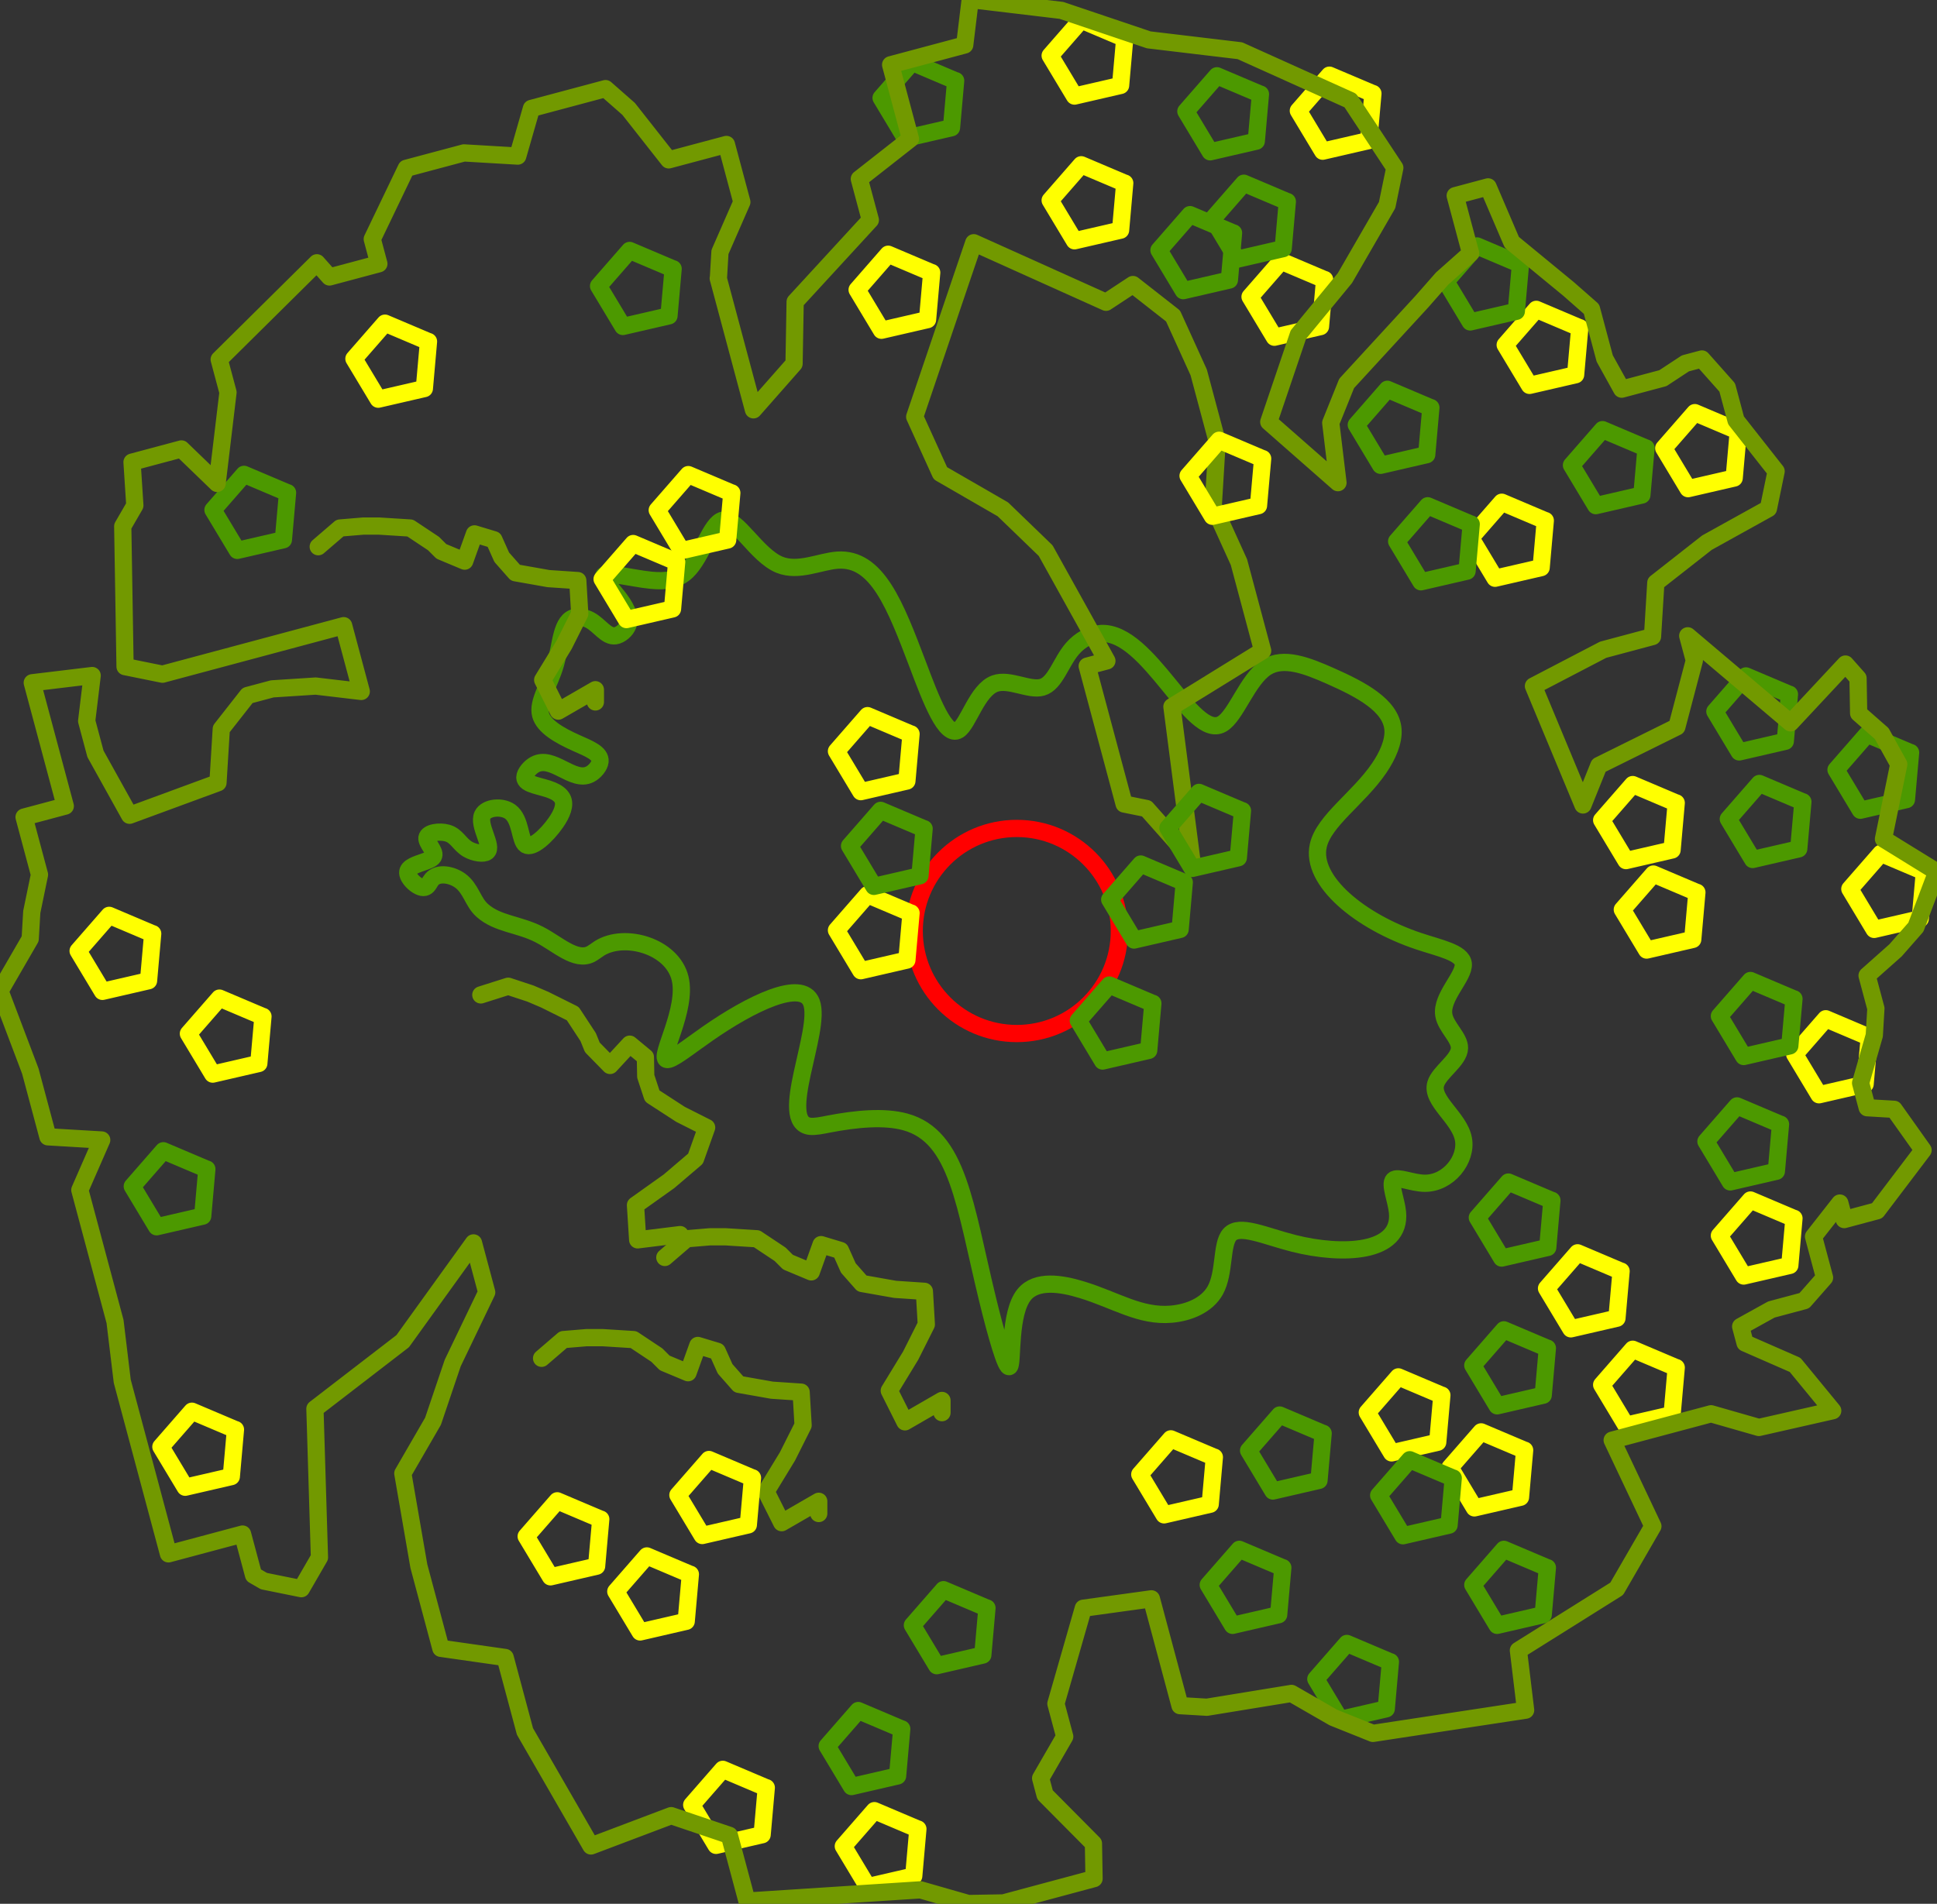 <?xml version="1.0" encoding="UTF-8" standalone="no"?>
<!-- 2015-10-14 09:05:35 Generated by QCAD SVG Exporter -->

<svg
   xmlns:dc="http://purl.org/dc/elements/1.1/"
   xmlns:cc="http://creativecommons.org/ns#"
   xmlns:rdf="http://www.w3.org/1999/02/22-rdf-syntax-ns#"
   xmlns:svg="http://www.w3.org/2000/svg"
   xmlns="http://www.w3.org/2000/svg"
   xmlns:sodipodi="http://sodipodi.sourceforge.net/DTD/sodipodi-0.dtd"
   xmlns:inkscape="http://www.inkscape.org/namespaces/inkscape"
   width="15.844mm"
   height="15.576mm"
   viewBox="28.078 -22.788 15.844 15.576"
   version="1.1"
   style="stroke-linecap:round;stroke-linejoin:round;fill:none"
   id="svg2"
   inkscape:version="0.91 r13725"
   sodipodi:docname="Guayacan Amirillo.svg">
  <rect x="28.078" y="-22.788" width="15.844" height="15.576" fill="#333333" stroke="none"/>
  <defs
     id="defs148" />
  <sodipodi:namedview
     pagecolor="#ffffff"
     bordercolor="#666666"
     borderopacity="1"
     objecttolerance="10"
     gridtolerance="10"
     guidetolerance="10"
     inkscape:pageopacity="0"
     inkscape:pageshadow="2"
     inkscape:window-width="1301"
     inkscape:window-height="744"
     id="namedview146"
     showgrid="false"
     inkscape:zoom="4.2760657"
     inkscape:cx="28.069619"
     inkscape:cy="27.59546"
     inkscape:window-x="65"
     inkscape:window-y="24"
     inkscape:window-maximized="1"
     inkscape:current-layer="svg2" />
  <circle
     id="circle6"
     style="stroke:#ff0000;stroke-width:0.141;stroke-miterlimit:4;stroke-dasharray:none"
     r="0.839"
     cy="15.171"
     cx="36.395"
     transform="scale(1,-1)" />
  <path
     d="m 32.022,-15.34 c -0.076,-0.067 -0.091,-0.178 -0.18,-0.243 -0.068,-0.049 -0.178,-0.071 -0.231,-0.011 -0.018,0.021 -0.029,0.053 -0.05,0.063 -0.048,0.025 -0.146,-0.063 -0.148,-0.116 -0.002,-0.048 0.075,-0.069 0.142,-0.093 0.033,-0.012 0.065,-0.025 0.071,-0.047 0.012,-0.039 -0.061,-0.106 -0.056,-0.146 0.006,-0.044 0.105,-0.057 0.167,-0.039 0.078,0.022 0.099,0.093 0.169,0.133 0.051,0.029 0.128,0.042 0.155,0.02 0.054,-0.043 -0.077,-0.217 -0.036,-0.301 0.031,-0.063 0.158,-0.076 0.226,-0.027 0.09,0.065 0.077,0.237 0.128,0.271 0.052,0.035 0.171,-0.074 0.246,-0.182 0.05,-0.072 0.08,-0.145 0.053,-0.197 -0.015,-0.028 -0.045,-0.05 -0.084,-0.066 -0.09,-0.038 -0.224,-0.045 -0.223,-0.107 4.93e-4,-0.033 0.041,-0.083 0.083,-0.105 0.144,-0.078 0.311,0.151 0.449,0.08 0.041,-0.021 0.079,-0.068 0.083,-0.105 0.007,-0.068 -0.096,-0.107 -0.19,-0.149 -0.146,-0.065 -0.27,-0.138 -0.296,-0.232 -0.029,-0.108 0.073,-0.244 0.122,-0.416 0.047,-0.165 0.045,-0.362 0.164,-0.383 0.034,-0.006 0.079,0.003 0.118,0.024 0.079,0.043 0.134,0.138 0.207,0.128 0.041,-0.006 0.088,-0.045 0.104,-0.089 0.053,-0.144 -0.21,-0.342 -0.201,-0.396 0.008,-0.048 0.224,0.014 0.386,0.03 0.128,0.013 0.222,-0.002 0.297,-0.074 0.124,-0.119 0.194,-0.395 0.294,-0.417 0.116,-0.026 0.273,0.287 0.464,0.365 0.154,0.062 0.331,-0.028 0.473,-0.038 0.325,-0.023 0.473,0.37 0.658,0.857 0.107,0.284 0.227,0.6 0.332,0.533 0.081,-0.051 0.152,-0.327 0.298,-0.38 0.117,-0.042 0.281,0.06 0.386,0.03 0.109,-0.031 0.152,-0.205 0.248,-0.316 0.063,-0.073 0.149,-0.119 0.234,-0.124 0.393,-0.02 0.744,0.877 0.988,0.741 0.116,-0.065 0.209,-0.365 0.364,-0.464 0.14,-0.089 0.331,-0.015 0.525,0.071 0.246,0.109 0.495,0.239 0.511,0.436 0.008,0.099 -0.043,0.215 -0.114,0.319 -0.169,0.247 -0.452,0.429 -0.497,0.633 -0.064,0.288 0.342,0.621 0.82,0.781 0.173,0.058 0.356,0.093 0.366,0.185 0.011,0.102 -0.184,0.273 -0.159,0.42 0.016,0.098 0.131,0.186 0.128,0.271 -0.003,0.099 -0.165,0.195 -0.194,0.291 -0.042,0.138 0.193,0.277 0.226,0.451 0.032,0.167 -0.122,0.366 -0.319,0.363 -0.103,-0.002 -0.219,-0.058 -0.252,-0.027 -0.035,0.033 0.022,0.163 0.032,0.264 0.033,0.337 -0.45,0.355 -0.848,0.255 -0.238,-0.06 -0.446,-0.161 -0.525,-0.071 -0.07,0.08 -0.038,0.31 -0.117,0.454 -0.069,0.125 -0.221,0.184 -0.359,0.196 -0.255,0.023 -0.456,-0.115 -0.731,-0.199 -0.172,-0.053 -0.373,-0.084 -0.473,0.038 -0.126,0.154 -0.092,0.553 -0.12,0.588 -0.027,0.034 -0.113,-0.272 -0.181,-0.552 -0.187,-0.768 -0.239,-1.329 -0.672,-1.448 -0.171,-0.047 -0.4,-0.026 -0.628,0.018 -0.055,0.011 -0.11,0.022 -0.151,0.018 -0.272,-0.03 0.098,-0.788 0.011,-1.014 -0.076,-0.197 -0.499,0.012 -0.848,0.255 -0.157,0.109 -0.3,0.226 -0.337,0.212 -0.063,-0.022 0.172,-0.411 0.111,-0.663 -0.064,-0.264 -0.452,-0.376 -0.66,-0.246 -0.025,0.016 -0.048,0.035 -0.071,0.047 -0.124,0.063 -0.271,-0.083 -0.421,-0.16 -0.168,-0.086 -0.339,-0.085 -0.465,-0.196"
     style="stroke:#4c9900;stroke-width:0.141;stroke-miterlimit:4;stroke-dasharray:none"
     id="path10"
     inkscape:connector-curvature="0" />
  <path
     d="m 34.775,-10.405 0,-0.1 m 0,0 -0.303,0.175 m 0,0 -0.128,-0.255 m 0,0 0.175,-0.287 m 0,0 0.128,-0.255 m 0,0 -0.016,-0.271 m 0,0 -0.239,-0.016 m 0,0 -0.271,-0.048 m 0,0 -0.112,-0.127 m 0,0 -0.064,-0.143 m 0,0 -0.159,-0.048 m 0,0 -0.08,0.223 m 0,0 -0.191,-0.08 m 0,0 -0.064,-0.064 m 0,0 -0.191,-0.127 m 0,0 -0.255,-0.016 m 0,0 -0.128,0 m 0,0 -0.191,0.016 m 0,0 -0.178,0.153"
     style="stroke:#729900;stroke-width:0.141;stroke-miterlimit:4;stroke-dasharray:none"
     id="path12"
     inkscape:connector-curvature="0" />
  <path
     d="m 35.783,-11.23 0,-0.1 m 0,0 -0.303,0.175 m 0,0 -0.128,-0.255 m 0,0 0.175,-0.287 m 0,0 0.128,-0.255 m 0,0 -0.016,-0.271 m 0,0 -0.239,-0.016 m 0,0 -0.271,-0.048 m 0,0 -0.112,-0.127 m 0,0 -0.064,-0.143 m 0,0 -0.159,-0.048 m 0,0 -0.08,0.223 m 0,0 -0.191,-0.08 m 0,0 -0.064,-0.064 m 0,0 -0.191,-0.127 m 0,0 -0.255,-0.016 m 0,0 -0.128,0 m 0,0 -0.191,0.016 m 0,0 -0.178,0.153"
     style="stroke:#729900;stroke-width:0.141;stroke-miterlimit:4;stroke-dasharray:none"
     id="path14"
     inkscape:connector-curvature="0" />
  <path
     d="m 32.948,-17.045 0,-0.1 m 0,0 -0.303,0.175 m 0,0 -0.128,-0.255 m 0,0 0.175,-0.287 m 0,0 0.128,-0.255 m 0,0 -0.016,-0.271 m 0,0 -0.239,-0.016 m 0,0 -0.271,-0.048 m 0,0 -0.112,-0.127 m 0,0 -0.064,-0.143 m 0,0 -0.159,-0.048 m 0,0 -0.08,0.223 m 0,0 -0.191,-0.08 m 0,0 -0.064,-0.064 m 0,0 -0.191,-0.127 m 0,0 -0.255,-0.016 m 0,0 -0.128,0 m 0,0 -0.191,0.016 m 0,0 -0.178,0.153"
     style="stroke:#729900;stroke-width:0.141;stroke-miterlimit:4;stroke-dasharray:none"
     id="path16"
     inkscape:connector-curvature="0" />
  <path
     d="m 33.602,-12.595 0.039,-0.092 m 0,0 -0.347,0.043 m 0,0 -0.018,-0.284 m 0,0 0.274,-0.195 m 0,0 0.217,-0.185 m 0,0 0.091,-0.255 m 0,0 -0.214,-0.108 m 0,0 -0.231,-0.15 m 0,0 -0.053,-0.161 m 0,0 -0.003,-0.157 m 0,0 -0.128,-0.106 m 0,0 -0.161,0.174 m 0,0 -0.145,-0.148 m 0,0 -0.034,-0.084 m 0,0 -0.126,-0.192 m 0,0 -0.229,-0.114 m 0,0 -0.117,-0.05 m 0,0 -0.182,-0.06 m 0,0 -0.224,0.071"
     style="stroke:#729900;stroke-width:0.141;stroke-miterlimit:4;stroke-dasharray:none"
     id="path18"
     inkscape:connector-curvature="0" />
  <path
     d="m 35.586,-7.823 -0.356,-0.151 m 0,0 -0.254,0.291 m 0,0 0.199,0.331 m 0,0 0.377,-0.087 m 0,0 0.034,-0.385"
     style="stroke:#ffff00;stroke-width:0.141;stroke-miterlimit:4;stroke-dasharray:none"
     id="path20"
     inkscape:connector-curvature="0" />
  <path
     d="m 41,-20.106 -0.356,-0.151 m 0,0 -0.254,0.291 m 0,0 0.199,0.331 m 0,0 0.377,-0.087 m 0,0 0.034,-0.385"
     style="stroke:#ffff00;stroke-width:0.141;stroke-miterlimit:4;stroke-dasharray:none"
     id="path22"
     inkscape:connector-curvature="0" />
  <path
     d="m 41.338,-12.387 -0.356,-0.151 m 0,0 -0.254,0.291 m 0,0 0.199,0.331 m 0,0 0.377,-0.087 m 0,0 0.034,-0.385"
     style="stroke:#ffff00;stroke-width:0.141;stroke-miterlimit:4;stroke-dasharray:none"
     id="path24"
     inkscape:connector-curvature="0" />
  <path
     d="m 37.826,-15.755 -0.162,-1.251 m 0,0 0.742,-0.458 m 0,0 -0.194,-0.725 m 0,0 -0.21,-0.462 m 0,0 0.032,-0.526 m 0,0 -0.151,-0.564 m 0,0 -0.21,-0.462 m 0,0 -0.328,-0.257 m 0,0 -0.22,0.145 m 0,0 -1.082,-0.487 m 0,0 -0.097,0.285 m 0,0 -0.386,1.139 m 0,0 0.21,0.462 m 0,0 0.511,0.295 m 0,0 0.35,0.338 m 0,0 0.501,0.902 m 0,0 -0.161,0.043 m 0,0 0.302,1.128 m 0,0 0.183,0.037 m 0,0 0.371,0.418"
     style="stroke:#729900;stroke-width:0.141;stroke-miterlimit:4;stroke-dasharray:none"
     id="path26"
     inkscape:connector-curvature="0" />
  <path
     d="m 35.53,-15.317 -0.356,-0.151 m 0,0 -0.254,0.291 m 0,0 0.199,0.331 m 0,0 0.377,-0.087 m 0,0 0.034,-0.385"
     style="stroke:#ffff00;stroke-width:0.141;stroke-miterlimit:4;stroke-dasharray:none"
     id="path28"
     inkscape:connector-curvature="0" />
  <path
     d="m 37.765,-15.568 -0.356,-0.151 m 0,0 -0.254,0.291 m 0,0 0.199,0.331 m 0,0 0.377,-0.087 m 0,0 0.034,-0.385"
     style="stroke:#4c9900;stroke-width:0.141;stroke-miterlimit:4;stroke-dasharray:none"
     id="path30"
     inkscape:connector-curvature="0" />
  <path
     d="m 39.872,-11.372 -0.356,-0.151 m 0,0 -0.254,0.291 m 0,0 0.199,0.331 m 0,0 0.377,-0.087 m 0,0 0.034,-0.385"
     style="stroke:#ffff00;stroke-width:0.141;stroke-miterlimit:4;stroke-dasharray:none"
     id="path32"
     inkscape:connector-curvature="0" />
  <path
     d="m 40.735,-11.757 -0.356,-0.151 m 0,0 -0.254,0.291 m 0,0 0.199,0.331 m 0,0 0.377,-0.087 m 0,0 0.034,-0.385"
     style="stroke:#4c9900;stroke-width:0.141;stroke-miterlimit:4;stroke-dasharray:none"
     id="path34"
     inkscape:connector-curvature="0" />
  <path
     d="m 33.725,-9.907 -0.356,-0.151 m 0,0 -0.254,0.291 m 0,0 0.199,0.331 m 0,0 0.377,-0.087 m 0,0 0.034,-0.385"
     style="stroke:#ffff00;stroke-width:0.141;stroke-miterlimit:4;stroke-dasharray:none"
     id="path36"
     inkscape:connector-curvature="0" />
  <path
     d="m 40.549,-10.922 -0.356,-0.151 m 0,0 -0.254,0.291 m 0,0 0.199,0.331 m 0,0 0.377,-0.087 m 0,0 0.034,-0.385"
     style="stroke:#ffff00;stroke-width:0.141;stroke-miterlimit:4;stroke-dasharray:none"
     id="path38"
     inkscape:connector-curvature="0" />
  <path
     d="m 34.346,-8.161 -0.356,-0.151 m 0,0 -0.254,0.291 m 0,0 0.199,0.331 m 0,0 0.377,-0.087 m 0,0 0.034,-0.385"
     style="stroke:#ffff00;stroke-width:0.141;stroke-miterlimit:4;stroke-dasharray:none"
     id="path40"
     inkscape:connector-curvature="0" />
  <path
     d="m 34.233,-10.696 -0.356,-0.151 m 0,0 -0.254,0.291 m 0,0 0.199,0.331 m 0,0 0.377,-0.087 m 0,0 0.034,-0.385"
     style="stroke:#ffff00;stroke-width:0.141;stroke-miterlimit:4;stroke-dasharray:none"
     id="path42"
     inkscape:connector-curvature="0" />
  <path
     d="m 38.011,-10.865 -0.356,-0.151 m 0,0 -0.254,0.291 m 0,0 0.199,0.331 m 0,0 0.377,-0.087 m 0,0 0.034,-0.385"
     style="stroke:#ffff00;stroke-width:0.141;stroke-miterlimit:4;stroke-dasharray:none"
     id="path44"
     inkscape:connector-curvature="0" />
  <path
     d="m 35.454,-8.642 -0.356,-0.151 m 0,0 -0.254,0.291 m 0,0 0.199,0.331 m 0,0 0.377,-0.087 m 0,0 0.034,-0.385"
     style="stroke:#4c9900;stroke-width:0.141;stroke-miterlimit:4;stroke-dasharray:none"
     id="path46"
     inkscape:connector-curvature="0" />
  <path
     d="m 38.571,-9.961 -0.356,-0.151 m 0,0 -0.254,0.291 m 0,0 0.199,0.331 m 0,0 0.377,-0.087 m 0,0 0.034,-0.385"
     style="stroke:#4c9900;stroke-width:0.141;stroke-miterlimit:4;stroke-dasharray:none"
     id="path48"
     inkscape:connector-curvature="0" />
  <path
     d="m 39.451,-9.191 -0.356,-0.151 m 0,0 -0.254,0.291 m 0,0 0.199,0.331 m 0,0 0.377,-0.087 m 0,0 0.034,-0.385"
     style="stroke:#4c9900;stroke-width:0.141;stroke-miterlimit:4;stroke-dasharray:none"
     id="path50"
     inkscape:connector-curvature="0" />
  <path
     d="m 40.735,-9.961 -0.356,-0.151 m 0,0 -0.254,0.291 m 0,0 0.199,0.331 m 0,0 0.377,-0.087 m 0,0 0.034,-0.385"
     style="stroke:#4c9900;stroke-width:0.141;stroke-miterlimit:4;stroke-dasharray:none"
     id="path52"
     inkscape:connector-curvature="0" />
  <path
     d="m 39.965,-10.694 -0.356,-0.151 m 0,0 -0.254,0.291 m 0,0 0.199,0.331 m 0,0 0.377,-0.087 m 0,0 0.034,-0.385"
     style="stroke:#4c9900;stroke-width:0.141;stroke-miterlimit:4;stroke-dasharray:none"
     id="path54"
     inkscape:connector-curvature="0" />
  <path
     d="m 38.901,-11.06 -0.356,-0.151 m 0,0 -0.254,0.291 m 0,0 0.199,0.331 m 0,0 0.377,-0.087 m 0,0 0.034,-0.385"
     style="stroke:#4c9900;stroke-width:0.141;stroke-miterlimit:4;stroke-dasharray:none"
     id="path56"
     inkscape:connector-curvature="0" />
  <path
     d="m 36.151,-9.631 -0.356,-0.151 m 0,0 -0.254,0.291 m 0,0 0.199,0.331 m 0,0 0.377,-0.087 m 0,0 0.034,-0.385"
     style="stroke:#4c9900;stroke-width:0.141;stroke-miterlimit:4;stroke-dasharray:none"
     id="path58"
     inkscape:connector-curvature="0" />
  <path
     d="m 40.772,-12.966 -0.356,-0.151 m 0,0 -0.254,0.291 m 0,0 0.199,0.331 m 0,0 0.377,-0.087 m 0,0 0.034,-0.385"
     style="stroke:#4c9900;stroke-width:0.141;stroke-miterlimit:4;stroke-dasharray:none"
     id="path60"
     inkscape:connector-curvature="0" />
  <path
     d="m 37.508,-14.578 -0.356,-0.151 m 0,0 -0.254,0.291 m 0,0 0.199,0.331 m 0,0 0.377,-0.087 m 0,0 0.034,-0.385"
     style="stroke:#4c9900;stroke-width:0.141;stroke-miterlimit:4;stroke-dasharray:none"
     id="path62"
     inkscape:connector-curvature="0" />
  <path
     d="m 39.782,-19.452 -0.356,-0.151 m 0,0 -0.254,0.291 m 0,0 0.199,0.331 m 0,0 0.377,-0.087 m 0,0 0.034,-0.385"
     style="stroke:#4c9900;stroke-width:0.141;stroke-miterlimit:4;stroke-dasharray:none"
     id="path64"
     inkscape:connector-curvature="0" />
  <path
     d="m 33.613,-18.19 -0.356,-0.151 m 0,0 -0.254,0.291 m 0,0 0.199,0.331 m 0,0 0.377,-0.087 m 0,0 0.034,-0.385"
     style="stroke:#ffff00;stroke-width:0.141;stroke-miterlimit:4;stroke-dasharray:none"
     id="path66"
     inkscape:connector-curvature="0" />
  <path
     d="m 38.406,-19.035 -0.356,-0.151 m 0,0 -0.254,0.291 m 0,0 0.199,0.331 m 0,0 0.377,-0.087 m 0,0 0.034,-0.385"
     style="stroke:#ffff00;stroke-width:0.141;stroke-miterlimit:4;stroke-dasharray:none"
     id="path68"
     inkscape:connector-curvature="0" />
  <path
     d="m 34.064,-18.754 -0.356,-0.151 m 0,0 -0.254,0.291 m 0,0 0.199,0.331 m 0,0 0.377,-0.087 m 0,0 0.034,-0.385"
     style="stroke:#ffff00;stroke-width:0.141;stroke-miterlimit:4;stroke-dasharray:none"
     id="path70"
     inkscape:connector-curvature="0" />
  <path
     d="m 35.53,-16.782 -0.356,-0.151 m 0,0 -0.254,0.291 m 0,0 0.199,0.331 m 0,0 0.377,-0.087 m 0,0 0.034,-0.385"
     style="stroke:#ffff00;stroke-width:0.141;stroke-miterlimit:4;stroke-dasharray:none"
     id="path72"
     inkscape:connector-curvature="0" />
  <path
     d="m 40.718,-18.528 -0.356,-0.151 m 0,0 -0.254,0.291 m 0,0 0.199,0.331 m 0,0 0.377,-0.087 m 0,0 0.034,-0.385"
     style="stroke:#ffff00;stroke-width:0.141;stroke-miterlimit:4;stroke-dasharray:none"
     id="path74"
     inkscape:connector-curvature="0" />
  <path
     d="m 40.112,-18.499 -0.356,-0.151 m 0,0 -0.254,0.291 m 0,0 0.199,0.331 m 0,0 0.377,-0.087 m 0,0 0.034,-0.385"
     style="stroke:#4c9900;stroke-width:0.141;stroke-miterlimit:4;stroke-dasharray:none"
     id="path76"
     inkscape:connector-curvature="0" />
  <path
     d="m 38.241,-16.154 -0.356,-0.151 m 0,0 -0.254,0.291 m 0,0 0.199,0.331 m 0,0 0.377,-0.087 m 0,0 0.034,-0.385"
     style="stroke:#4c9900;stroke-width:0.141;stroke-miterlimit:4;stroke-dasharray:none"
     id="path78"
     inkscape:connector-curvature="0" />
  <path
     d="m 35.637,-16.007 -0.356,-0.151 m 0,0 -0.254,0.291 m 0,0 0.199,0.331 m 0,0 0.377,-0.087 m 0,0 0.034,-0.385"
     style="stroke:#4c9900;stroke-width:0.141;stroke-miterlimit:4;stroke-dasharray:none"
     id="path80"
     inkscape:connector-curvature="0" />
  <path
     d="m 33.584,-20.588 -0.356,-0.151 m 0,0 -0.254,0.291 m 0,0 0.199,0.331 m 0,0 0.377,-0.087 m 0,0 0.034,-0.385"
     style="stroke:#4c9900;stroke-width:0.141;stroke-miterlimit:4;stroke-dasharray:none"
     id="path82"
     inkscape:connector-curvature="0" />
  <path
     d="m 38.913,-20.5 -0.356,-0.151 m 0,0 -0.254,0.291 m 0,0 0.199,0.331 m 0,0 0.377,-0.087 m 0,0 0.034,-0.385"
     style="stroke:#ffff00;stroke-width:0.141;stroke-miterlimit:4;stroke-dasharray:none"
     id="path84"
     inkscape:connector-curvature="0" />
  <path
     d="M 39.308,-22.022 38.952,-22.173 m 0,0 -0.254,0.291 m 0,0 0.199,0.331 m 0,0 0.377,-0.087 m 0,0 0.034,-0.385"
     style="stroke:#ffff00;stroke-width:0.141;stroke-miterlimit:4;stroke-dasharray:none"
     id="path86"
     inkscape:connector-curvature="0" />
  <path
     d="m 37.278,-22.473 -0.356,-0.151 m 0,0 -0.254,0.291 m 0,0 0.199,0.331 m 0,0 0.377,-0.087 m 0,0 0.034,-0.385"
     style="stroke:#ffff00;stroke-width:0.141;stroke-miterlimit:4;stroke-dasharray:none"
     id="path88"
     inkscape:connector-curvature="0" />
  <path
     d="m 37.278,-21.289 -0.356,-0.151 m 0,0 -0.254,0.291 m 0,0 0.199,0.331 m 0,0 0.377,-0.087 m 0,0 0.034,-0.385"
     style="stroke:#ffff00;stroke-width:0.141;stroke-miterlimit:4;stroke-dasharray:none"
     id="path90"
     inkscape:connector-curvature="0" />
  <path
     d="m 35.699,-20.557 -0.356,-0.151 m 0,0 -0.254,0.291 m 0,0 0.199,0.331 m 0,0 0.377,-0.087 m 0,0 0.034,-0.385"
     style="stroke:#ffff00;stroke-width:0.141;stroke-miterlimit:4;stroke-dasharray:none"
     id="path92"
     inkscape:connector-curvature="0" />
  <path
     d="m 38.608,-21.138 -0.356,-0.151 m 0,0 -0.254,0.291 m 0,0 0.199,0.331 m 0,0 0.377,-0.087 m 0,0 0.034,-0.385"
     style="stroke:#4c9900;stroke-width:0.141;stroke-miterlimit:4;stroke-dasharray:none"
     id="path94"
     inkscape:connector-curvature="0" />
  <path
     d="m 38.388,-22.017 -0.356,-0.151 m 0,0 -0.254,0.291 m 0,0 0.199,0.331 m 0,0 0.377,-0.087 m 0,0 0.034,-0.385"
     style="stroke:#4c9900;stroke-width:0.141;stroke-miterlimit:4;stroke-dasharray:none"
     id="path96"
     inkscape:connector-curvature="0" />
  <path
     d="m 38.168,-20.881 -0.356,-0.151 m 0,0 -0.254,0.291 m 0,0 0.199,0.331 m 0,0 0.377,-0.087 m 0,0 0.034,-0.385"
     style="stroke:#4c9900;stroke-width:0.141;stroke-miterlimit:4;stroke-dasharray:none"
     id="path98"
     inkscape:connector-curvature="0" />
  <path
     d="M 35.894,-22.127 35.539,-22.278 m 0,0 -0.254,0.291 m 0,0 0.199,0.331 m 0,0 0.377,-0.087 m 0,0 0.034,-0.385"
     style="stroke:#4c9900;stroke-width:0.141;stroke-miterlimit:4;stroke-dasharray:none"
     id="path100"
     inkscape:connector-curvature="0" />
  <path
     d="m 40.515,-20.625 -0.356,-0.151 m 0,0 -0.254,0.291 m 0,0 0.199,0.331 m 0,0 0.377,-0.087 m 0,0 0.034,-0.385"
     style="stroke:#4c9900;stroke-width:0.141;stroke-miterlimit:4;stroke-dasharray:none"
     id="path102"
     inkscape:connector-curvature="0" />
  <path
     d="m 43.819,-15.655 -0.356,-0.151 m 0,0 -0.254,0.291 m 0,0 0.199,0.331 m 0,0 0.377,-0.087 m 0,0 0.034,-0.385"
     style="stroke:#ffff00;stroke-width:0.141;stroke-miterlimit:4;stroke-dasharray:none"
     id="path104"
     inkscape:connector-curvature="0" />
  <path
     d="m 41.958,-15.486 -0.356,-0.151 m 0,0 -0.254,0.291 m 0,0 0.199,0.331 m 0,0 0.377,-0.087 m 0,0 0.034,-0.385"
     style="stroke:#ffff00;stroke-width:0.141;stroke-miterlimit:4;stroke-dasharray:none"
     id="path106"
     inkscape:connector-curvature="0" />
  <path
     d="m 41.789,-11.598 -0.356,-0.151 m 0,0 -0.254,0.291 m 0,0 0.199,0.331 m 0,0 0.377,-0.087 m 0,0 0.034,-0.385"
     style="stroke:#ffff00;stroke-width:0.141;stroke-miterlimit:4;stroke-dasharray:none"
     id="path108"
     inkscape:connector-curvature="0" />
  <path
     d="m 43.368,-14.302 -0.356,-0.151 m 0,0 -0.254,0.291 m 0,0 0.199,0.331 m 0,0 0.377,-0.087 m 0,0 0.034,-0.385"
     style="stroke:#ffff00;stroke-width:0.141;stroke-miterlimit:4;stroke-dasharray:none"
     id="path110"
     inkscape:connector-curvature="0" />
  <path
     d="m 42.752,-12.819 -0.356,-0.151 m 0,0 -0.254,0.291 m 0,0 0.199,0.331 m 0,0 0.377,-0.087 m 0,0 0.034,-0.385"
     style="stroke:#ffff00;stroke-width:0.141;stroke-miterlimit:4;stroke-dasharray:none"
     id="path112"
     inkscape:connector-curvature="0" />
  <path
     d="m 42.642,-13.589 -0.356,-0.151 m 0,0 -0.254,0.291 m 0,0 0.199,0.331 m 0,0 0.377,-0.087 m 0,0 0.034,-0.385"
     style="stroke:#4c9900;stroke-width:0.141;stroke-miterlimit:4;stroke-dasharray:none"
     id="path114"
     inkscape:connector-curvature="0" />
  <path
     d="m 42.752,-14.615 -0.356,-0.151 m 0,0 -0.254,0.291 m 0,0 0.199,0.331 m 0,0 0.377,-0.087 m 0,0 0.034,-0.385"
     style="stroke:#4c9900;stroke-width:0.141;stroke-miterlimit:4;stroke-dasharray:none"
     id="path116"
     inkscape:connector-curvature="0" />
  <path
     d="m 42.297,-19.261 -0.356,-0.151 m 0,0 -0.254,0.291 m 0,0 0.199,0.331 m 0,0 0.377,-0.087 m 0,0 0.034,-0.385"
     style="stroke:#ffff00;stroke-width:0.141;stroke-miterlimit:4;stroke-dasharray:none"
     id="path118"
     inkscape:connector-curvature="0" />
  <path
     d="m 41.542,-19.122 -0.356,-0.151 m 0,0 -0.254,0.291 m 0,0 0.199,0.331 m 0,0 0.377,-0.087 m 0,0 0.034,-0.385"
     style="stroke:#4c9900;stroke-width:0.141;stroke-miterlimit:4;stroke-dasharray:none"
     id="path120"
     inkscape:connector-curvature="0" />
  <path
     d="m 41.789,-16.218 -0.356,-0.151 m 0,0 -0.254,0.291 m 0,0 0.199,0.331 m 0,0 0.377,-0.087 m 0,0 0.034,-0.385"
     style="stroke:#ffff00;stroke-width:0.141;stroke-miterlimit:4;stroke-dasharray:none"
     id="path122"
     inkscape:connector-curvature="0" />
  <path
     d="m 42.825,-16.227 -0.356,-0.151 m 0,0 -0.254,0.291 m 0,0 0.199,0.331 m 0,0 0.377,-0.087 m 0,0 0.034,-0.385"
     style="stroke:#4c9900;stroke-width:0.141;stroke-miterlimit:4;stroke-dasharray:none"
     id="path124"
     inkscape:connector-curvature="0" />
  <path
     d="m 42.715,-17.107 -0.356,-0.151 m 0,0 -0.254,0.291 m 0,0 0.199,0.331 m 0,0 0.377,-0.087 m 0,0 0.034,-0.385"
     style="stroke:#4c9900;stroke-width:0.141;stroke-miterlimit:4;stroke-dasharray:none"
     id="path126"
     inkscape:connector-curvature="0" />
  <path
     d="m 43.706,-16.63 -0.356,-0.151 m 0,0 -0.254,0.291 m 0,0 0.199,0.331 m 0,0 0.377,-0.087 m 0,0 0.034,-0.385"
     style="stroke:#4c9900;stroke-width:0.141;stroke-miterlimit:4;stroke-dasharray:none"
     id="path128"
     inkscape:connector-curvature="0" />
  <path
     d="M 30.004,-11.091 29.648,-11.242 m 0,0 -0.254,0.291 m 0,0 0.199,0.331 m 0,0 0.377,-0.087 m 0,0 0.034,-0.385"
     style="stroke:#ffff00;stroke-width:0.141;stroke-miterlimit:4;stroke-dasharray:none"
     id="path130"
     inkscape:connector-curvature="0" />
  <path
     d="m 30.229,-14.471 -0.356,-0.151 m 0,0 -0.254,0.291 m 0,0 0.199,0.331 m 0,0 0.377,-0.087 m 0,0 0.034,-0.385"
     style="stroke:#ffff00;stroke-width:0.141;stroke-miterlimit:4;stroke-dasharray:none"
     id="path132"
     inkscape:connector-curvature="0" />
  <path
     d="m 29.327,-15.148 -0.356,-0.151 m 0,0 -0.254,0.291 m 0,0 0.199,0.331 m 0,0 0.377,-0.087 m 0,0 0.034,-0.385"
     style="stroke:#ffff00;stroke-width:0.141;stroke-miterlimit:4;stroke-dasharray:none"
     id="path134"
     inkscape:connector-curvature="0" />
  <path
     d="m 29.77,-13.222 -0.356,-0.151 m 0,0 -0.254,0.291 m 0,0 0.199,0.331 m 0,0 0.377,-0.087 m 0,0 0.034,-0.385"
     style="stroke:#4c9900;stroke-width:0.141;stroke-miterlimit:4;stroke-dasharray:none"
     id="path136"
     inkscape:connector-curvature="0" />
  <path
     d="m 30.43,-18.756 -0.356,-0.151 m 0,0 -0.254,0.291 m 0,0 0.199,0.331 m 0,0 0.377,-0.087 m 0,0 0.034,-0.385"
     style="stroke:#4c9900;stroke-width:0.141;stroke-miterlimit:4;stroke-dasharray:none"
     id="path138"
     inkscape:connector-curvature="0" />
  <path
     d="m 31.583,-19.993 -0.356,-0.151 m 0,0 -0.254,0.291 m 0,0 0.199,0.331 m 0,0 0.377,-0.087 m 0,0 0.034,-0.385"
     style="stroke:#ffff00;stroke-width:0.141;stroke-miterlimit:4;stroke-dasharray:none"
     id="path140"
     inkscape:connector-curvature="0" />
  <path
     d="m 33.954,-20.506 0.013,-0.22 m 0,0 0.179,-0.409 m 0,0 -0.126,-0.471 m 0,0 -0.472,0.126 m 0,0 -0.328,-0.417 m 0,0 -0.189,-0.166 m 0,0 -0.606,0.162 m 0,0 -0.112,0.39 m 0,0 -0.44,-0.026 m 0,0 -0.472,0.126 m 0,0 -0.278,0.579 m 0,0 0.054,0.202 m 0,0 -0.404,0.108 m 0,0 -0.103,-0.116 m 0,0 -0.799,0.791 m 0,0 0.072,0.269 m 0,0 -0.089,0.745 m 0,0 -0.292,-0.282 m 0,0 -0.404,0.108 m 0,0 0.023,0.354 m 0,0 -0.099,0.171 m 0,0 0.019,1.148 m 0,0 0.306,0.062 m 0,0 1.482,-0.397 m 0,0 0.144,0.538 m 0,0 -0.373,-0.044 m 0,0 -0.355,0.023 m 0,0 -0.202,0.054 m 0,0 -0.215,0.274 m 0,0 -0.027,0.44 m 0,0 -0.723,0.266 m 0,0 -0.279,-0.502 m 0,0 -0.072,-0.269 m 0,0 0.045,-0.372 m 0,0 -0.49,0.059 m 0,0 0.27,1.009 m 0,0 -0.337,0.09 m 0,0 0.126,0.471 m 0,0 -0.063,0.305 m 0,0 -0.013,0.22 m 0,0 -0.247,0.427 m 0,0 0.248,0.655 m 0,0 0.144,0.538 m 0,0 0.22,0.013 m 0,0 0.22,0.013 m 0,0 -0.179,0.409 m 0,0 0.288,1.076 m 0,0 0.059,0.489 m 0,0 0.072,0.269 m 0,0 0.306,1.143 m 0,0 0.606,-0.162 m 0,0 0.09,0.336 m 0,0 0.085,0.049 m 0,0 0.306,0.062 m 0,0 0.148,-0.256 m 0,0 -0.037,-1.216 m 0,0 0.718,-0.553 m 0,0 0.579,-0.804 m 0,0 0.108,0.404 m 0,0 -0.278,0.579 m 0,0 -0.161,0.476 m 0,0 -0.247,0.427 m 0,0 0.131,0.758 m 0,0 0.18,0.673 m 0,0 0.526,0.075 m 0,0 0.09,0.336 m 0,0 0.072,0.269 m 0,0 0.54,0.937 m 0,0 0.656,-0.248 m 0,0 0.476,0.161 m 0,0 0.144,0.538 m 0,0 1.419,-0.092 m 0,0 0.391,0.112 m 0,0 0.288,-0.005 m 0,0 0.741,-0.199 m 0,0 -0.005,-0.287 m 0,0 -0.396,-0.399 m 0,0 -0.036,-0.135 m 0,0 0.197,-0.341 m 0,0 -0.072,-0.269 m 0,0 0.224,-0.781 m 0,0 0.557,-0.077 m 0,0 0.234,0.874 m 0,0 0.22,0.013 m 0,0 0.692,-0.113 m 0,0 0.342,0.197 m 0,0 0.324,0.13 m 0,0 1.249,-0.19 m 0,0 -0.059,-0.489 m 0,0 0.804,-0.504 m 0,0 0.296,-0.512 m 0,0 -0.333,-0.704 m 0,0 0.472,-0.126 m 0,0 0.337,-0.09 m 0,0 0.391,0.112 m 0,0 0.604,-0.137 m 0,0 -0.308,-0.375 m 0,0 -0.409,-0.179 m 0,0 -0.036,-0.135 m 0,0 0.251,-0.139 m 0,0 0.269,-0.072 m 0,0 0.166,-0.189 m 0,0 -0.09,-0.336 m 0,0 0.215,-0.274 m 0,0 0.036,0.135 m 0,0 0.269,-0.072 m 0,0 0.376,-0.496 m 0,0 -0.237,-0.334 m 0,0 -0.22,-0.013 m 0,0 -0.054,-0.202 m 0,0 0.112,-0.39 m 0,0 0.013,-0.22 m 0,0 -0.072,-0.269 m 0,0 0.233,-0.207 m 0,0 0.166,-0.189 m 0,0 0.171,-0.453 m 0,0 -0.436,-0.269 m 0,0 0.094,-0.458 m 0,0 0.031,-0.153 m 0,0 -0.139,-0.251 m 0,0 -0.189,-0.166 m 0,0 -0.005,-0.287 m 0,0 -0.103,-0.116 m 0,0 -0.449,0.481 m 0,0 -0.841,-0.712 m 0,0 0.054,0.202 m 0,0 -0.143,0.543 m 0,0 -0.319,0.158 m 0,0 -0.319,0.158 m 0,0 -0.13,0.323 m 0,0 -0.405,-0.973 m 0,0 0.57,-0.297 m 0,0 0.404,-0.108 m 0,0 0.027,-0.44 m 0,0 0.418,-0.328 m 0,0 0.503,-0.279 m 0,0 0.063,-0.305 m 0,0 -0.328,-0.417 m 0,0 -0.072,-0.269 m 0,0 -0.207,-0.233 m 0,0 -0.135,0.036 m 0,0 -0.184,0.121 m 0,0 -0.337,0.09 m 0,0 -0.139,-0.251 m 0,0 -0.108,-0.404 m 0,0 -0.189,-0.166 m 0,0 -0.463,-0.381 m 0,0 -0.194,-0.453 m 0,0 -0.269,0.072 m 0,0 0.126,0.471 m 0,0 -0.233,0.207 m 0,0 -0.166,0.189 m 0,0 -0.615,0.669 m 0,0 -0.13,0.323 m 0,0 0.059,0.489 m 0,0 -0.566,-0.497 m 0,0 0.242,-0.714 m 0,0 0.381,-0.463 m 0,0 0.345,-0.597 m 0,0 0.063,-0.305 m 0,0 -0.364,-0.551 m 0,0 -0.903,-0.407 m 0,0 -0.746,-0.089 m 0,0 -0.714,-0.241 m 0,0 -0.746,-0.089 m 0,0 -0.045,0.372 m 0,0 -0.606,0.162 m 0,0 0.108,0.404 m 0,0 0.054,0.202 m 0,0 -0.418,0.328 m 0,0 0.09,0.336 m 0,0 -0.615,0.669 m 0,0 -0.009,0.507 m 0,0 -0.332,0.377 m 0,0 -0.288,-1.076"
     style="stroke:#729900;stroke-width:0.141;stroke-miterlimit:4;stroke-dasharray:none"
     id="path142"
     inkscape:connector-curvature="0" />
  <path
     d="m 32.992,-10.358 -0.356,-0.151 m 0,0 -0.254,0.291 m 0,0 0.199,0.331 m 0,0 0.377,-0.087 m 0,0 0.034,-0.385"
     style="stroke:#ffff00;stroke-width:0.141;stroke-miterlimit:4;stroke-dasharray:none"
     id="path144"
     inkscape:connector-curvature="0" />
</svg>
